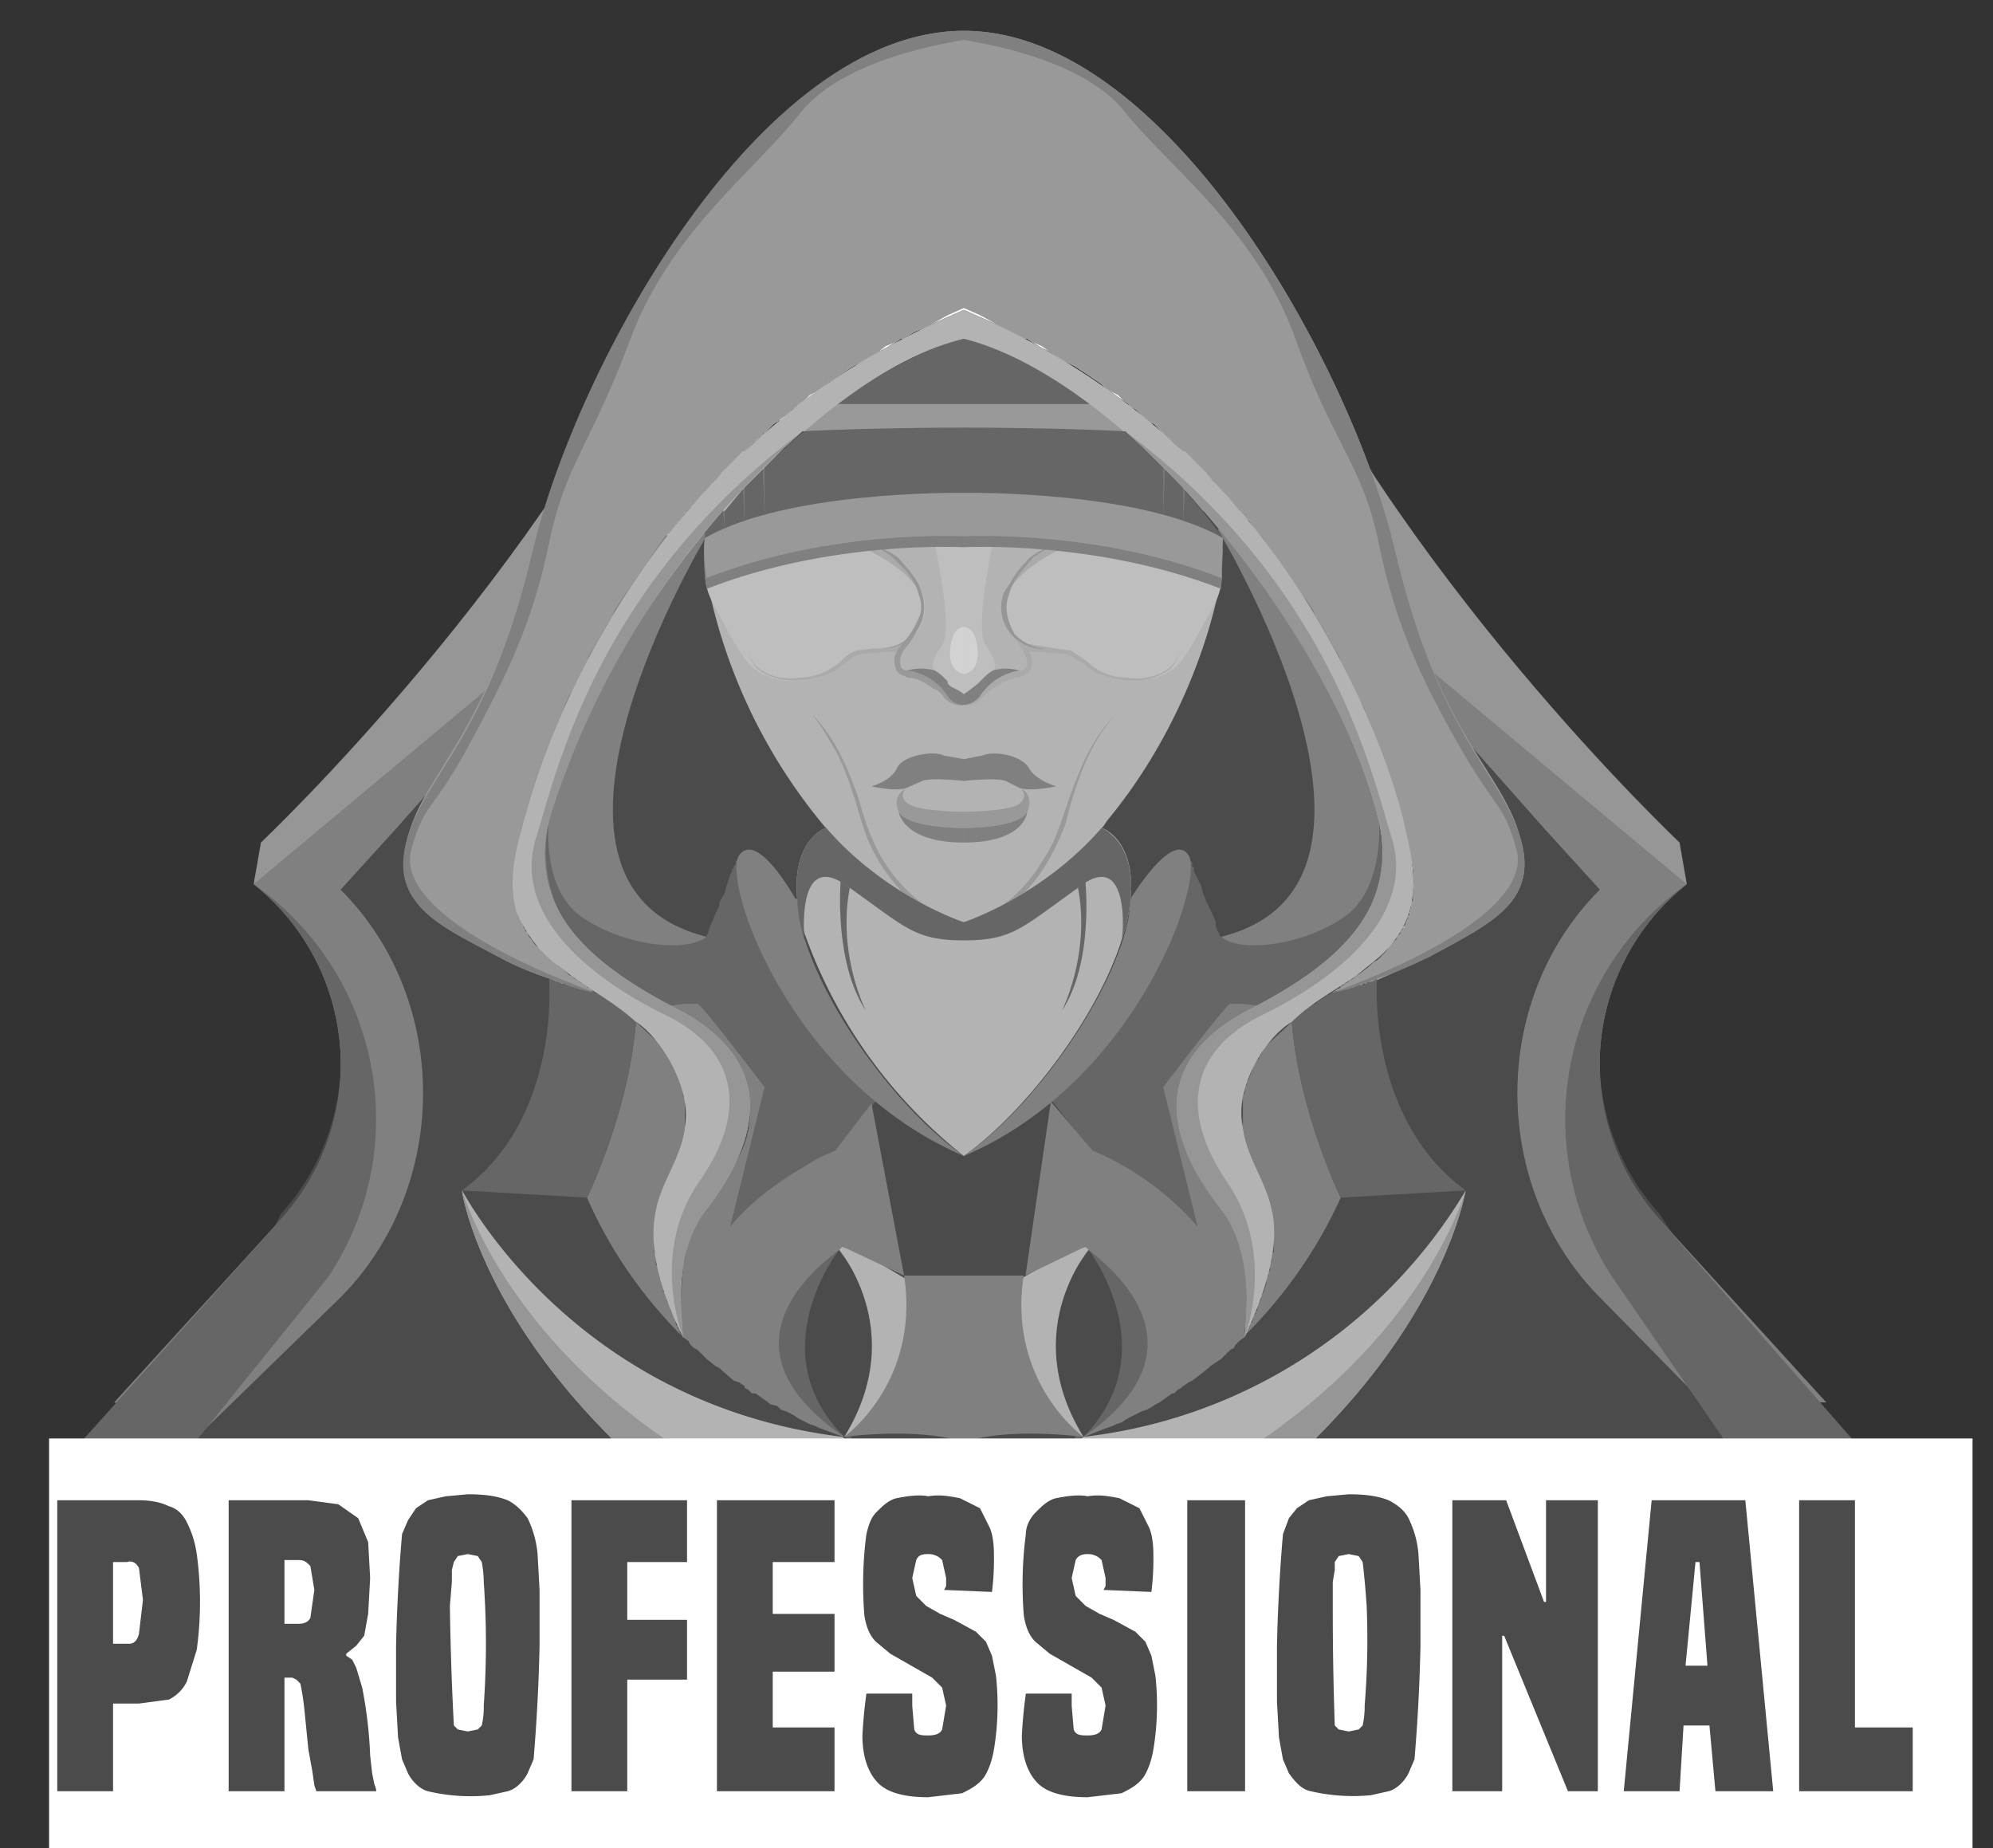 <svg xmlns="http://www.w3.org/2000/svg" id="eZrUgsTvuEo1" shape-rendering="geometricPrecision" text-rendering="geometricPrecision" viewBox="0 0 1100 1020">
  <rect x="0" y="0" width="1100" height="1020" fill="#333333" stroke="none"/>
  <style>
    @keyframes eZrUgsTvuEo21_to__to{0%{transform:translate(526.15px,1238.24px)}12.5%{transform:translate(526.15px,1238.24px);animation-timing-function:cubic-bezier(.445,.05,.55,.95)}62.5%{transform:translate(502.151px,1238.24px);animation-timing-function:cubic-bezier(.445,.05,.55,.95)}to{transform:translate(520.15px,1238.24px)}}@keyframes eZrUgsTvuEo21_tr__tr{0%{transform:rotate(-2.988deg)}12.5%{transform:rotate(-2.988deg);animation-timing-function:cubic-bezier(.445,.05,.55,.95)}62.5%{transform:rotate(3.027deg);animation-timing-function:cubic-bezier(.445,.05,.55,.95)}to{transform:rotate(-1.484deg)}}@keyframes eZrUgsTvuEo22_to__to{0%{transform:translate(384.6px,1241.765px)}12.5%{transform:translate(384.6px,1241.765px);animation-timing-function:cubic-bezier(.445,.05,.55,.95)}62.5%{transform:translate(389.329px,1236.508px);animation-timing-function:cubic-bezier(.445,.05,.55,.95)}to{transform:translate(385.782px,1240.451px)}}@keyframes eZrUgsTvuEo22_tr__tr{0%,to{transform:rotate(0deg)}12.5%,62.5%{transform:rotate(0deg);animation-timing-function:cubic-bezier(.445,.05,.55,.95)}}@keyframes eZrUgsTvuEo28_to__to{0%{transform:translate(650.58px,1241.765px)}12.5%{transform:translate(650.58px,1241.765px);animation-timing-function:cubic-bezier(.445,.05,.55,.95)}62.5%{transform:translate(655.155px,1252.538px);animation-timing-function:cubic-bezier(.445,.05,.55,.95)}to{transform:translate(651.724px,1244.458px)}}@keyframes eZrUgsTvuEo28_tr__tr{0%,to{transform:rotate(0deg)}12.5%,62.5%{transform:rotate(0deg);animation-timing-function:cubic-bezier(.445,.05,.55,.95)}}@keyframes eZrUgsTvuEo101_to__to{0%,87.5%,to{transform:translate(517.59px,520.89px)}12.5%{transform:translate(517.59px,520.89px);animation-timing-function:cubic-bezier(.445,.05,.55,.95)}50%{transform:translate(517.511px,492.028px);animation-timing-function:cubic-bezier(.445,.05,.55,.95)}}@keyframes eZrUgsTvuEo101_ts__ts{0%,87.5%,to{transform:scale(1,1)}12.5%{transform:scale(1,1);animation-timing-function:cubic-bezier(.445,.05,.55,.95)}50%{transform:scale(.921,1);animation-timing-function:cubic-bezier(.445,.05,.55,.95)}}@keyframes eZrUgsTvuEo101__fl{0%,72.5%,to{filter:contrast(100%)}25%{filter:contrast(100%);animation-timing-function:cubic-bezier(.445,.05,.55,.95)}37.5%{filter:contrast(185%);animation-timing-function:cubic-bezier(.445,.05,.55,.95)}62.5%{filter:contrast(180%);animation-timing-function:cubic-bezier(.445,.05,.55,.95)}}@keyframes eZrUgsTvuEo218_c_o{0%,87.5%,to{opacity:0}12.5%,37.5%,62.5%{opacity:0;animation-timing-function:cubic-bezier(.445,.05,.55,.95)}50%{opacity:1;animation-timing-function:cubic-bezier(.445,.05,.55,.95)}}#eZrUgsTvuEo101_to{animation:eZrUgsTvuEo101_to__to 4000ms linear 1 normal forwards}#eZrUgsTvuEo101_ts{animation:eZrUgsTvuEo101_ts__ts 4000ms linear 1 normal forwards}#eZrUgsTvuEo101{animation:eZrUgsTvuEo101__fl 4000ms linear 1 normal forwards}
  </style>
  <g transform="translate(18)">
    <g id="eZrUgsTvuEo101_to" transform="translate(518 521)">
      <g id="eZrUgsTvuEo101_ts">
        <g id="eZrUgsTvuEo101" filter="contrast(100%)" transform="translate(-518 -521)">
          <path fill="#4b4b4b" d="m49 848 88-178a127 127 0 0 0-15-185s160-187 171-215l3-11h443l3 11c11 28 171 215 171 215a127 127 0 0 0-15 185l152 230"/>
          <path fill="gray" d="M990 774h-68l-58-59c-60-62-59-164 1-224l-30-33c-47-53-136-153-167-196h71l3 11c6 14 49 68 90 118l81 97a127 127 0 0 0-15 185Z"/>
          <path fill="#666" d="M1012 803c-32 5-19 26-54 27l-86-125a159 159 0 0 1 41-217 127 127 0 0 0-15 185Z"/>
          <path fill="#969696" d="m913 488-4-23S750 315 677 148l5 147Z"/>
          <path fill="gray" d="m45 774 52 13 74-72c60-62 59-164-1-224l30-33c47-53 136-153 167-196h-71l-3 11c-6 14-48 68-90 118l-81 97a127 127 0 0 1 15 185Z"/>
          <path fill="#666" d="m14 810 45 24 104-129c48-72 29-168-41-217a127 127 0 0 1 15 185Z"/>
          <path fill="#969696" d="m122 488 4-23s159-150 232-317l-5 147Z"/>
          <path fill="#666" d="M514 154v17l-9 4a454 454 0 0 0-9 4l-4 2-5 2-7 4h-1l-3 2-5 3-4 2-8 5-6 3-6 4-9 6-3 3-3 1-3 3-3 2-3 2-1 1-3 2-3 3-4 3-3 2-3 3-3 3-7 6-2 2-3 3-3 2a577 577 0 0 0-11 10 189 189 0 0 1 6-17l1-2v-2l3-6 1-1 1-2a76 76 0 0 1 4-9l1-1 1-2 2-4 1-1 3-4 1-1 2-3 1-2 2-2 15-17 1-1h1l1-1 4-3 1-1 3-2 1-1 4-3 2-1 1-1a114 114 0 0 1 7-4h1l2-1 1-1 2-1 5-2 2-1 2-1 4-1h1l2-1 2-1 5-1h1l1-1h2l11-2h4l2-1h16Zm0 0v17l9 4a427 427 0 0 1 9 4l4 2 4 2 8 4h1l3 2 5 3 4 2 8 5 6 3a459 459 0 0 1 15 10l3 3 2 1 3 3 4 2 3 2v1l4 2 3 3 3 3 4 2 3 3 3 3 7 6 2 2 3 3 3 2 6 6 4 5 1 1-1-2-3-12-2-5-1-2-1-2-2-6-1-1-1-2a113 113 0 0 0-5-10l-1-2a182 182 0 0 0-7-10l-2-3-1-2-2-2-16-17-1-1-1-1-4-3-2-1-2-2-1-1a133 133 0 0 0-6-4l-1-1-6-3-1-1h-2l-1-1-2-1-1-1a107 107 0 0 0-9-4h-1a122 122 0 0 0-4-1l-2-1-2-1-5-1h-1l-2-1h-2l-10-2h-4l-2-1h-16Z"/>
          <path fill="#fff" d="m762 421-41-79-18-38-21-47-78-106-5-1-85-29-85 29-6 1-77 106-22 47-17 38-42 79-10 78 16 13-2-5v-1l-1-1v-1l-1-1v-2a28 28 0 0 1-1-4v-5c-1-7 0-15 1-22l3-11v-1l2-6v-2c5-19 12-38 20-56l1-3 3-7 2-3 7-16 2-3 3-5 5-9 3-5 2-3 1-3 2-3 2-3 2-2 20-29 2-3 3-3 2-3a319 319 0 0 1 8-10l15-16 1-1 4-5 6-6 3-2 3-3 2-2 7-6 3-3 3-3 3-2h1l3-3 3-3 3-2 1-1 3-2 3-2 4-3 2-1 3-3 9-6 6-4 6-3 8-5 4-2 5-3 3-2h1l7-4 5-2 4-2 9-4 9-4 9 4a427 427 0 0 1 9 4l4 2 4 2 8 4h1l3 2 5 3 4 2 8 5 6 3a459 459 0 0 1 15 10l3 3 2 1 4 3 3 2 3 2v1l4 2 3 3 3 3 4 2 3 3 3 3 7 6 2 2 3 3 3 2 6 6 4 5 1 1 15 16 2 3 4 4 2 3 2 3 3 3 2 3 20 29 2 2 2 3 2 3 1 3 2 3 3 5 5 9 3 5 1 3 8 16 1 3 4 7 1 3c8 18 14 37 20 56v2l2 6v1l2 11c2 7 3 15 2 22v5l-1 1v2a28 28 0 0 1-1 4v1l-1 1v1l-2 5h-1l17-13Z"/>
          <path fill="gray" d="M373 294s-118 194-1 223l-14 15-60-5-38-71 60-159Zm281-2s119 196 2 225l14 15 60-5 37-71-60-159Z"/>
          <path fill="#999" d="M821 462c-10-37-45-56-69-158S626 17 514 17 301 202 276 304s-59 121-69 158 16 48 50 66c9 5 19 9 28 12l4 2h1l2 1h2l1 1h1l2 1h3l1 1 4 1h4l1 1-4-3h-1v-1h-1l-1-1-2-1-1-1-2-1-1-1-2-1-2-2-4-3-1-1-1-1-2-1a82 82 0 0 1-5-5v-1l-3-2-1-1-2-3-1-1-1-3h-1v-1l-1-1-2-5v-1l-1-1v-1l-1-1v-2a28 28 0 0 1-1-4v-5c-1-7 0-15 1-22l3-11v-2l2-5v-2c5-19 12-38 20-56l1-3 3-7 2-3 8-16 1-3 3-5 5-9 3-5 2-3 1-3 2-3 2-3 2-3 20-29 2-3 3-2 2-3a319 319 0 0 1 8-10l15-16 1-1 4-5 6-6 3-2 3-3 2-2 7-6 3-3 3-3 3-2 1-1 3-2 3-3 3-2 1-1 3-2 3-3 4-2 2-1 3-3 9-6 6-4 6-3 8-5 4-3 5-2 3-2h1l7-4 5-2 4-2 9-5 9-4 9 4a427 427 0 0 1 9 5l4 2 4 2 8 4h1l3 2 5 2 4 3 8 5 6 3a459 459 0 0 1 15 10l3 3 2 1 4 2 3 3 3 2v1l4 2 3 3 3 2v1l4 2 3 3 3 3 7 6 2 2 3 3 3 2 6 6 4 5 1 1 15 16 2 3 4 4 2 3 2 3 3 3 2 3 20 29 2 2 2 3 2 3 1 3 2 3 3 5 5 9 3 5 1 3 8 16 1 3 4 7 1 3c8 18 14 37 20 56v2l2 6v1l2 11c2 7 3 15 2 22v5l-1 1v2a28 28 0 0 1-1 4v1l-1 1v1l-2 5h-1v1l-1 1v1l-2 2v1l-3 3-1 1-2 3-1 1a42 42 0 0 1-4 4l-2 1-1 1-1 1a70 70 0 0 1-8 6l-1 1-2 1-1 1-2 1-1 1h-1v1a46 46 0 0 1-2 1l-3 2h1l1-1h3l4-1h1l1-1h2l1-1h3v-1h3l2-1 3-1 29-13c33-18 61-30 50-66Z"/>
          <path fill="#666" d="M443 687s56 33 6 83l3 25-14 8-44-53 13-52 36-14v3Zm-85-129h-1l-5-3-25-14-9-6-2-1a79 79 0 0 1-31-81v-2s-5 39 18 55 58 20 69 11v-1l1-1v-1l1-3 1-2 2-5 2-4v-2l3-5 1-4 2-6 1-2v-1l1-1v-1l1-1v-2h1l1-3 31 82 20 23 7 9 18 21-1 1-22 27-8 10-9 10-52 64-15 19v-1c-2-24-3-46 11-67l20-32c16-32-3-62-30-78l-1-1-1-1Zm226 126 37 14 13 52-44 53-15-8 4-25c-51-50 6-83 6-83l-1-3Zm-4-98 7-9 20-23 31-82 1 3 1 1v2l1 1v2l1 2 3 6 1 4 2 5 1 2 2 4 2 5v2l1 3 1 1v1l1 1c10 9 45 5 68-11s19-55 19-55v2c7 31-6 63-32 81l-1 1-9 6-25 14-5 3h-1l-1 1-1 1c-28 17-47 46-30 78 5 11 13 21 20 32 13 21 13 43 11 67v1l-15-19-53-64-8-10-9-10-21-27-1-1 18-21Z"/>
          <path fill="#4b4b4b" d="M445 690s-44 56 3 103l37-18-19-56Z"/>
          <path fill="#b3b3b3" d="M443 687s42 46 5 106l36-20 17-43-7-17-37-22Z"/>
          <path fill="gray" d="M367 554h-7l-8 1h-1l7 3 1 1 1 1 1 1 2 1 2 1 3 2 1 1 1 1h1l3 3 1 1 2 2 1 2 2 1 2 2 1 1 1 2v1l1 1 2 2v1a57 57 0 0 1 2 3l1 1v1l1 2v1h1a35 35 0 0 1 1 3v1l1 1v3l1 1v1l1 4v5a52 52 0 0 1-7 27l-1 2-2 3a104 104 0 0 1-2 4l-1 1-2 2-1 2-2 4a273 273 0 0 0-13 20v1h-1v1a66 66 0 0 0-2 6l-1 2v2l-1 5-1 1v3l-1 18v17l1 2v2l-1-1-1-2v-1l-1-1v-1l-1-1v-1l-1-4-1-1-1-2v-2l-2-3v-2l-1-2v-1h-1v-2l-1-3v-1l-1-2v-2l-1-4-1-1v-3a31 31 0 0 1 0-3l-1-1v-10l1-12c3-17 14-30 16-47v-16l-1-1v-3l-1-3v-2l-1-2-1-2a61 61 0 0 0-1-3l-1-1-1-1v-2h-1l-1-2-1-2-1-2-1-1a32 32 0 0 0-1-2l-14-13-2-2-32 71-12 24 1 3 3 14 9 43 1 4 5 4 37 25 20-8 6-2 5-21 11-42 19-77s-35-46-37-46Z"/>
          <path fill="#b3b3b3" d="M514 296s-73-4-142 23a303 303 0 0 0 65 137l1 1c33 38 75 52 76 52 0 0 43-14 76-52l1-1 2-3c34-41 55-91 63-134-69-27-142-23-142-23Z"/>
          <path fill="#bebebe" d="M446 298c11 0 23 3 32 10l6 7c3 4 6 8 7 12a23 23 0 0 1-24 31c-8-1-15 5-22 10-14 10-35 11-48 0-6-6-10-14-14-21l-8-15c-3-6-5-14-3-19 1-3 3-5 6-7 19-15 44-9 68-8Z"/>
          <path fill="#aaa" d="M491 331s-2-16-38-31c0 0 33 2 38 31Z"/>
          <path fill="#b3b3b3" d="M514 431v17s23 0 30-4c6-4 2-9 1-9l-8-4c-5-2-23 0-23 0Zm0 0v17s-23 0-30-4-2-9-2-9l9-4c5-2 23 0 23 0Z"/>
          <g>
            <path fill="#999" d="M514 448v9c-7 0-32-1-36-9-4-9 4-13 4-13s-5 5 2 9 30 4 30 4Z"/>
            <path fill="gray" d="M514 457v8c-34 0-36-17-36-17 4 8 29 9 36 9Z"/>
            <path fill="#999" d="M514 448v9c7 0 31-1 35-9 4-9-3-13-4-13 1 0 5 5-1 9-7 4-30 4-30 4Z"/>
            <path fill="gray" d="M514 457v8c34 0 35-17 35-17-4 8-28 9-35 9Z"/>
          </g>
          <g>
            <path fill="gray" d="M514 419v12s-18-2-23 0l-9 4c-4 1-9 1-19-1 0 0 11-3 14-10s20-10 26-7l11 2Zm0 0v12s18-2 23 0l8 4c4 1 10 1 20-1 0 0-11-3-15-10s-19-10-26-7l-10 2Z"/>
          </g>
          <path fill="#999" d="M491 502a93 93 0 0 1-33-47c-5-16-9-32-18-46a95 95 0 0 0-10-15c13 13 20 30 26 47 3 11 7 23 13 33a85 85 0 0 0 24 26l-2 2Z"/>
          <path fill="gray" d="M514 389c-4 1-10-4-10-4l-3-4-6-5-7-3-9-2c9-3 15-2 19-1l7 5 1 2 8 6Z"/>
          <path fill="#bebebe" d="M514 289v94l-3-2c-2-1-5-2-6-4v-1l-3-3-2-2-2-1-1-1s-2-3 5-13-6-65-7-67 19 0 19 0Z"/>
          <path fill="#d2d2d2" d="M514 372s-12-1-6-21c0 0 2-5 6-5Z"/>
          <path fill="#666" d="m656 319-3-1-4-2h-1l-4-2-4-1-3-1-3-1h-2l-1-1h-3l-2-1h-2l-1-1-6-1-2-1-3-1h-4l-2-1-5-1h-3l-14-3h-5l-4-1h-3l-2-1h-5l-5-1h-7l-11-1h-56l-11 1h-8l-4 1h-6l-1 1h-4l-4 1h-5l-14 3h-2l-5 1-2 1h-4l-3 1-2 1-6 1-1 1h-2l-3 1h-2l-1 1h-3l-2 1-3 1-4 1-4 2h-1l-4 2-3 1c-1-7-2-15-1-22v-3a440 440 0 0 1 73-71c42-31 70-36 70-36s28 5 70 36a341 341 0 0 1 73 74l-1 22Z"/>
          <path fill="#999" d="M393 224a2115 2115 0 0 1 29 0l-3 2-3 3-4 3-3 2-3 3-3 3-18 2 2-6 1-1 1-2a76 76 0 0 1 4-9Z"/>
          <path fill="#ddcbe1" d="m320 554-1-1 1 1Zm-2-211Zm42 216v1l-1-1-1-1 1 1Zm107-365Zm38-19-9 4 9-4Z"/>
          <path fill="#aaa" d="M482 358c-4 2-8 2-13 2l-11 1-4 1-7 5c-3 3-7 5-11 6-12 4-26 4-36-4-3-3-5-7-5-11 1 13 17 18 28 16 8 0 16-3 23-9 2-2 5-5 9-6l8-1c6 0 12-1 17-3l2 3Z"/>
          <path fill="#b3b3b3" d="M514 638a273 273 0 0 1-91-132l-1-10c-3-32 15-39 16-39 33 38 76 52 76 52v10-10s43-14 76-52c1 0 19 7 16 39a101 101 0 0 1-5 23c-13 41-51 93-87 119Z"/>
          <path fill="gray" d="M514 638c-96-41-134-152-124-166s31 24 31 24h1l1 10c8 42 51 104 91 132Z"/>
          <path fill="#4b4b4b" d="M514 808v109C262 813 237 660 237 657c55-40 48-117 48-117l4 2h1l2 1 3 1h1l2 1h3l1 1h1l2 1h2l3 1h1l2 1 6 4 1 1 2 1 1 1 2 1 1 1 1 1 2 1 2 2 2 2c-4 50-27 97-27 97 14 32 33 57 53 77l3 2 1 2 2 2 2 1 1 2 4 3 3 2 2 2 2 1a275 275 0 0 0 8 7l3 1 3 2v1l2 1 2 2h1l8 5 1 1 4 2 2 1 3 1 4 2 3 2 4 2 2 1h1l2 1 2 1 13 5h1l4 2c35 12 62 13 62 13Z"/>
          <path fill="#666" d="M333 564c-4 50-27 97-27 97l-69-4c55-40 48-117 48-117l4 2h1l2 1 3 1h1l2 1h3l1 1h1l2 1h2l3 1h1l2 1 6 4 1 1 2 1 1 1 2 1 1 1 1 1 2 1 2 2 2 2Z"/>
          <path fill="gray" d="m447 688-1 1-1 1c-27 20-60 60 3 103l-14-5-2-1-3-1-2-1-4-2-3-2-4-2-3-1-2-2-4-1-1-1-7-5h-2l-2-2-2-1v-1l-3-2-3-1a264 264 0 0 1-8-7l-2-1-5-4-3-3-2-2-2-1-2-2-1-2-3-2c0-3 0-31 26-61 9-11 22-22 39-32l10-6 9-4 20-26 18 95"/>
          <path fill="#666" d="M446 486s-4 45 14 72c0 0-16-31-9-68Z"/>
          <path fill="gray" d="M514 17v5c-4 1-65 9-90 40-25 32-72 66-94 125s-36 69-45 113-24 74-44 111-25 32-32 58 37 55 102 79c0 0-9-1-26-8-9-3-19-7-28-12-34-18-61-30-50-66s45-56 69-158S401 17 514 17Z"/>
          <path fill="#999" d="M514 389c-4 1-8-1-11-4-1-2-3-4-6-5-4-3-9-6-14-6l-2-1c-5-1-6-7-5-11s4-6 6-9c4-5 7-11 9-17 0 7-3 13-7 19-3 3-6 7-5 12 0 2 2 3 4 3a32 32 0 0 1 22 14c2 3 5 5 9 5Z"/>
          <path fill="#4b4b4b" d="M583 690s43 56-3 103l-37-18 19-56Z"/>
          <path fill="#b3b3b3" d="M585 687s-42 46-5 106l-36-20-18-43 7-17 38-22Z"/>
          <path fill="gray" d="m729 633-32-71-2 2-14 13-1 1-1 2-1 2-1 1v1l-1 1-1 1v1h-1l-1 4a54 54 0 0 0-2 5l-1 1v2l-1 1v3l-1 2v17c2 17 13 30 16 46l1 12v11l-1 1v4l-1 1v4l-1 1v2l-1 2v2a70 70 0 0 1-2 6l-1 1v2l-2 4v2l-1 1v1l-1 1-1 4h-1v2l-1 1v1l-1 1v1l-1 2v-5l1-1v-15a111 111 0 0 0-3-28v-1l-1-2v-1l-2-5-1-1c-1 0 0 0 0 0v-1l-1-1-4-8-8-11-2-4-2-2-1-2-1-2-1-2-1-1-2-3-1-2-1-2c-4-8-6-16-6-25v-5a47 47 0 0 1 2-9l1-1v-2l1-2 1-1v-1l1-1v-1l1-1v-1a57 57 0 0 1 5-7v-1l1-1 1-1 2-2 2-2 1-1 2-2 1-1 3-3h1l1-1 1-1 3-2 2-1 1-1h1l1-2h1l1-1 6-3-8-1h-7c-2 0-37 46-37 46l19 77 10 42 6 21 5 2 21 8 37-25 5-4 1-4 9-43 3-14v-3Z"/>
          <path fill="#999" d="M536 502c17-11 27-29 34-47 4-16 9-32 17-46a95 95 0 0 1 11-15c-13 13-20 30-26 47-4 11-7 23-14 33a84 84 0 0 1-23 26l1 2Z"/>
          <path fill="gray" d="M514 389c4 1 9-4 9-4l4-4 6-5 6-3 9-2c-9-3-14-2-18-1l-7 5-1 2-8 6Z"/>
          <path fill="#bebebe" d="M514 289v94l3-2 5-4 1-1 3-3 2-2 2-1 1-1s2-3-5-13 6-65 6-67-18 0-18 0Z"/>
          <path fill="#d2d2d2" d="M514 372s12-1 6-21c0 0-2-5-6-5Z"/>
          <path fill="#999" d="M635 224a2112 2112 0 0 0-30 0l4 2 3 3 3 3 4 2 3 3 3 3 18 2-3-6v-1l-1-2a113 113 0 0 0-4-9Zm-32 14-19-15H444l-19 15c42-2 84-2 89-2s47 0 89 2Z"/>
          <path fill="#ddcbe1" d="m707 554 2-1-2 1Zm3-211Zm-42 216v1l1-1 1-1-1 1ZM561 194l8 5-8-5Zm-38-19 9 4-9-4Z"/>
          <path fill="gray" d="M514 638c96-41 133-152 124-166s-32 24-32 24l-1 10c-8 42-51 104-91 132Z"/>
          <path fill="#666" d="M590 457c-33 38-76 52-76 52s-43-14-76-52c-1 0-19 7-16 39a95 95 0 0 0 4 23c0-2-5-52 25-29 31 22 36 29 63 29s32-7 63-29c29-23 25 27 24 29a110 110 0 0 0 5-23c3-32-16-39-16-39Z"/>
          <path fill="#4b4b4b" d="M514 808v109c252-104 276-257 277-260-55-40-49-116-49-116l-3 1h-2l-1 1-3 1h-1l-2 1h-2l-1 1h-2l-3 1h-1l-3 1h-1l-2 1-6 4-1 1-3 1a22 22 0 0 0-1 1l-1 1-1 1-2 1-1 1a98 98 0 0 0-4 4c4 50 27 97 27 97a256 256 0 0 1-56 79l-2 2-1 2-2 1-2 2-3 3-3 2-3 2-1 1-4 3-5 4-2 1-3 2-1 1-2 1-2 2h-1l-7 5-2 1-3 1v1l-2 1-3 1-4 2-4 2-3 2-3 1-2 1-3 1-13 5-4 2c-36 12-62 13-62 13Z"/>
          <path fill="#b3b3b3" d="M791 657c-1 3-25 156-277 260-252-104-277-257-277-260 2 3 62 118 210 136l67 55 66-55a283 283 0 0 0 211-136Z"/>
          <path fill="#666" d="M695 564c4 50 27 97 27 97l69-4c-55-40-49-117-49-117l-3 2h-2l-1 1-3 1h-1l-2 1h-3l-1 1h-1l-3 1h-1l-3 1h-1l-2 1-6 4-1 1-3 1a22 22 0 0 0-1 1l-1 1-1 1-2 1-1 1a98 98 0 0 0-4 4Z"/>
          <path fill="gray" d="M580 793c-44-5-63 2-66 3-3-1-23-8-66-3 0 0 42-30 33-89h66c-9 59 33 89 33 89Zm1-105 1 1 1 1c26 20 59 60-3 103l13-5 3-1 2-1 3-1 3-2 4-2 4-2 3-1a75 75 0 0 0 5-3l2-1 7-5h1l2-2 2-1 1-1 3-2 2-1a306 306 0 0 0 9-7l1-1 6-4 3-3 2-2 2-1 1-2 2-2 3-2c0-3 0-31-26-61a158 158 0 0 0-58-42l-23-27-14 96"/>
          <path fill="#666" d="M581 486s5 45-13 72c0 0 16-31 9-68Z"/>
          <path fill="gray" d="M514 17v5c4 1 65 9 89 40 26 32 73 66 94 125s37 69 46 113 23 74 44 111 25 32 32 58-37 55-102 79c0 0 9-1 25-8 10-3 19-7 29-12 33-18 61-30 50-66s-45-56-69-158S626 17 514 17Z"/>
          <path fill="#aaa" d="M514 389c4 1 8-1 10-4l6-5c5-3 10-6 15-6l1-1c5-1 7-7 5-11-1-4-3-6-5-9-5-5-7-11-9-17 0 7 3 13 7 19 2 3 5 7 5 12-1 2-2 3-4 3a32 32 0 0 0-22 14c-2 3-6 5-9 5Z"/>
          <path fill="#969696" d="M446 844c-175-65-208-185-209-187 0 3 25 156 277 260l-23-56Zm345-187c-1 2-34 122-209 187l-45 17-23 56c252-104 276-257 277-260Z"/>
          <path fill="#bebebe" d="M582 298c-12 0-23 3-32 10l-6 7-8 12a23 23 0 0 0 25 31c8-1 15 5 21 9 15 10 36 12 49 1 6-6 10-14 14-21l8-15c3-6 4-14 3-19-1-3-4-5-6-7-20-15-44-9-68-8Z"/>
          <path fill="#aaa" d="M546 358c4 2 8 2 12 2l12 1 3 1 8 5c3 3 7 5 11 6 12 4 26 4 36-4 3-3 5-7 5-11-1 13-17 18-29 16-8 0-16-3-22-9l-9-6-8-1-18-3-1 3Zm-9-27s2-16 37-31c0 0-33 2-37 31Z"/>
          <path fill="#969696" d="M542 350c-4-7-6-15-3-22 1-5 4-9 7-13l6-7c9-7 20-10 32-10l32-2-34 2c-12 0-23 3-32 10l-6 7-8 12a23 23 0 0 0 24 31c-7 0-13-3-18-8Zm-57 0c5-7 7-15 4-22-1-5-4-9-7-13l-7-7c-8-7-20-10-31-10l-32-2 34 2c11 0 23 3 32 10l6 7c3 4 6 8 7 13a23 23 0 0 1-23 30c7 0 13-3 17-8Z"/>
          <path fill="gray" d="M657 303c-45-26-138-25-143-24-5-1-98-2-143 24-1 8 0 15 1 22 69-27 141-23 142-23 0 0 73-4 142 23l1-22Z"/>
          <path fill="#999" d="M657 297c-45-26-138-25-143-25s-98-1-143 25c-1 7 0 15 1 22 69-27 141-23 142-23 0 0 73-4 142 23l1-22Z"/>
          <path fill="#787878" d="M514 272Zm11 0Zm11 0Zm11 0Zm11 3Zm11 2Zm11 0Zm11 2Zm11 2Zm11 2Zm12-24-1 26v-46l1 20Zm11 11-1 19v-40h1v21Zm11-10-1 22v10-33l1 1Zm-133 12Zm-11 0Zm-11 0Zm-11 0Zm-11 3Zm-11 2Zm-11 0Zm-11 2Zm-11 2Zm-11 2Zm-11-25v27l-1-26v-20h1v19Zm-11 11v20l-1-19v-21h1v20Zm-11-10v33l-1-10v-22Z"/>
          <path fill="#b3b3b3" d="M760 503c-3 10-10 20-19 27l-11 9c-12 8-25 15-35 25-14 8-32 36-27 58 2 17 13 30 16 46 5 23-6 50-15 70 2-24 3-47-11-68-34-43-40-84 12-112 45-23 85-53 73-105-13-54-50-118-96-171h-1a444 444 0 0 0-11-13l-10-10-1-1-10-10-1-1-10-9h-1c-29-25-60-44-88-51-29 7-59 26-88 51h-1l-10 9-1 1-10 10-1 1-10 10-1 1-10 12h-1c-46 53-83 117-96 171-13 52 28 82 73 105 51 28 46 69 12 112-14 21-13 44-11 68-10-20-20-47-15-70 3-16 14-29 16-46 4-22-14-50-27-58-11-10-24-17-35-25l-12-9c-8-7-15-17-19-27-5-18 0-35 5-53 17-63 57-136 105-185l4-5 1-1 10-10h1l10-9 1-1 19-16c25-19 53-35 82-48l9-4 9 4a404 404 0 0 1 101 64l1 1 10 9h1l10 10 1 1 4 5c48 49 88 122 105 185 4 18 9 35 4 53Z"/>
          <path fill="#969696" d="M285 453c-13 52 28 82 73 105 51 28 46 69 12 112-14 21-13 44-11 68-1-3-18-47 9-86 28-40 20-73-19-92s-85-54-71-98c11-35 33-139 147-224a470 470 0 0 0-140 215Zm458 0c12 52-28 82-73 105-52 28-47 69-12 112 13 21 13 44 11 68 1-3 17-47-10-86-27-40-19-73 20-92s85-54 71-98c-11-35-33-139-147-224 64 57 123 145 140 215Z"/>
        </g>
      </g>
    </g>
    <g transform="matrix(1.1 0 0 1.1 -59 -63)">
      <rect width="227.2" height="965.1" fill="#fff" rx="0" ry="0" transform="rotate(90 124 903)"/>
      <path fill="#4b4b4b" d="M66 956V810h41c6 0 11 1 15 3 4 1 7 4 9 8s4 9 5 16a178 178 0 0 1 0 48l-5 16c-2 4-5 7-9 9l-15 2H94v44H66Zm36-74c2 0 4-1 5-5l2-17-2-16c-1-2-3-4-6-3h-7v41h8Zm94 74-1-3-1-7-2-11-2-20a131 131 0 0 0-2-13l-2-2-2-1h-4v57h-28V810h40l15 2 10 7 5 12 1 18-1 18-2 11-4 5-5 4v1l3 2 2 4 3 10a218 218 0 0 1 4 34l1 9 1 5 1 3v1h-30Zm-9-84c3 0 5-1 6-3l2-14-2-12c-2-2-3-3-6-3h-7v32h7Zm115 75c-2 4-6 8-10 9l-9 2a93 93 0 0 1-31-2c-4-1-8-5-10-9l-3-7-2-11-1-18v-28a879 879 0 0 1 3-56l3-7 4-6 6-4 9-2 11-1c9 0 15 1 20 3 4 2 7 5 10 9a51 51 0 0 1 5 18l1 18v28a913 913 0 0 1-3 57l-3 7Zm-23-24a40 40 0 0 0 1-10 441 441 0 0 0 0-62 56 56 0 0 0-1-10l-2-3-5-1-5 1-2 3-1 4v6l-1 12a1571 1571 0 0 0 2 60l2 2 5 1 5-1 2-2Zm45 33V810h58v31h-30v29h30v30h-30v56h-28Zm73 0V810h59v31h-31v26h31v29h-31v28h31v32h-59Zm114-101 1-2v-4l-2-9c-1-1-3-3-7-3s-5 1-6 3l-2 9 2 9 5 5 7 4 7 3a1039 1039 0 0 1 11 6l5 5 3 7 2 10a136 136 0 0 1-1 37c-1 6-3 11-5 14-3 4-7 6-11 8l-17 2c-11 0-20-2-25-7s-8-13-8-24a239 239 0 0 1 2-21h23v6l1 12c1 3 4 3 7 3 4 0 6-1 7-3l2-12-2-9-5-5-7-4-7-4-7-4-6-5c-4-3-6-8-7-14a192 192 0 0 1 1-41c1-4 2-8 5-11s6-6 10-7c5-1 11-2 16-1 6-1 11 0 16 1l10 5 5 10c2 5 2 11 2 16a130 130 0 0 1-1 16l-24-1Zm80 0 1-2v-4l-2-9c-1-1-3-3-7-3-3 0-5 1-6 3l-2 9 2 9 5 5 7 4 7 3a1039 1039 0 0 1 11 6l5 5 3 7 2 10a136 136 0 0 1-1 37c-1 6-3 11-5 14-3 4-7 6-11 8l-17 2c-11 0-20-2-25-7s-8-13-8-24a239 239 0 0 1 2-21h23v6l1 12c1 3 4 3 7 3 4 0 6-1 7-3l2-12-2-9-5-5-7-4-7-4-7-4-6-5c-4-3-6-8-7-14a194 194 0 0 1 1-41c0-4 2-8 5-11s6-6 10-7c5-1 11-2 16-1 6-1 11 0 16 1l10 5 5 10c2 5 2 11 2 16a131 131 0 0 1-1 16l-24-1Zm42 101V810h29v146h-29Zm111-9c-2 4-6 8-10 9l-9 2a94 94 0 0 1-30-2c-5-1-8-5-11-9l-3-7-2-11-1-18v-28a879 879 0 0 1 3-56l3-8 4-5 6-4 9-2 11-1c9 0 15 1 20 3 4 2 8 5 10 9a50 50 0 0 1 5 18l1 18v28a888 888 0 0 1-3 57l-3 7Zm-23-24a45 45 0 0 0 1-10 406 406 0 0 0 1-50 424 424 0 0 0-2-22l-2-3-5-1-5 1-2 3v4l-1 6v12a1676 1676 0 0 0 1 60l2 2 5 1 5-1 2-2Zm103 33-32-78h-1v78h-25V810h27l19 51h1v-51h26v146h-15Zm74 0-3-33h-13l-2 33h-28l14-146h47l14 146h-29Zm-8-115h-2l-5 52h11l-4-52Zm50 115V810h28v114h29v32h-57Z"/>
    </g>
  </g>
</svg>
